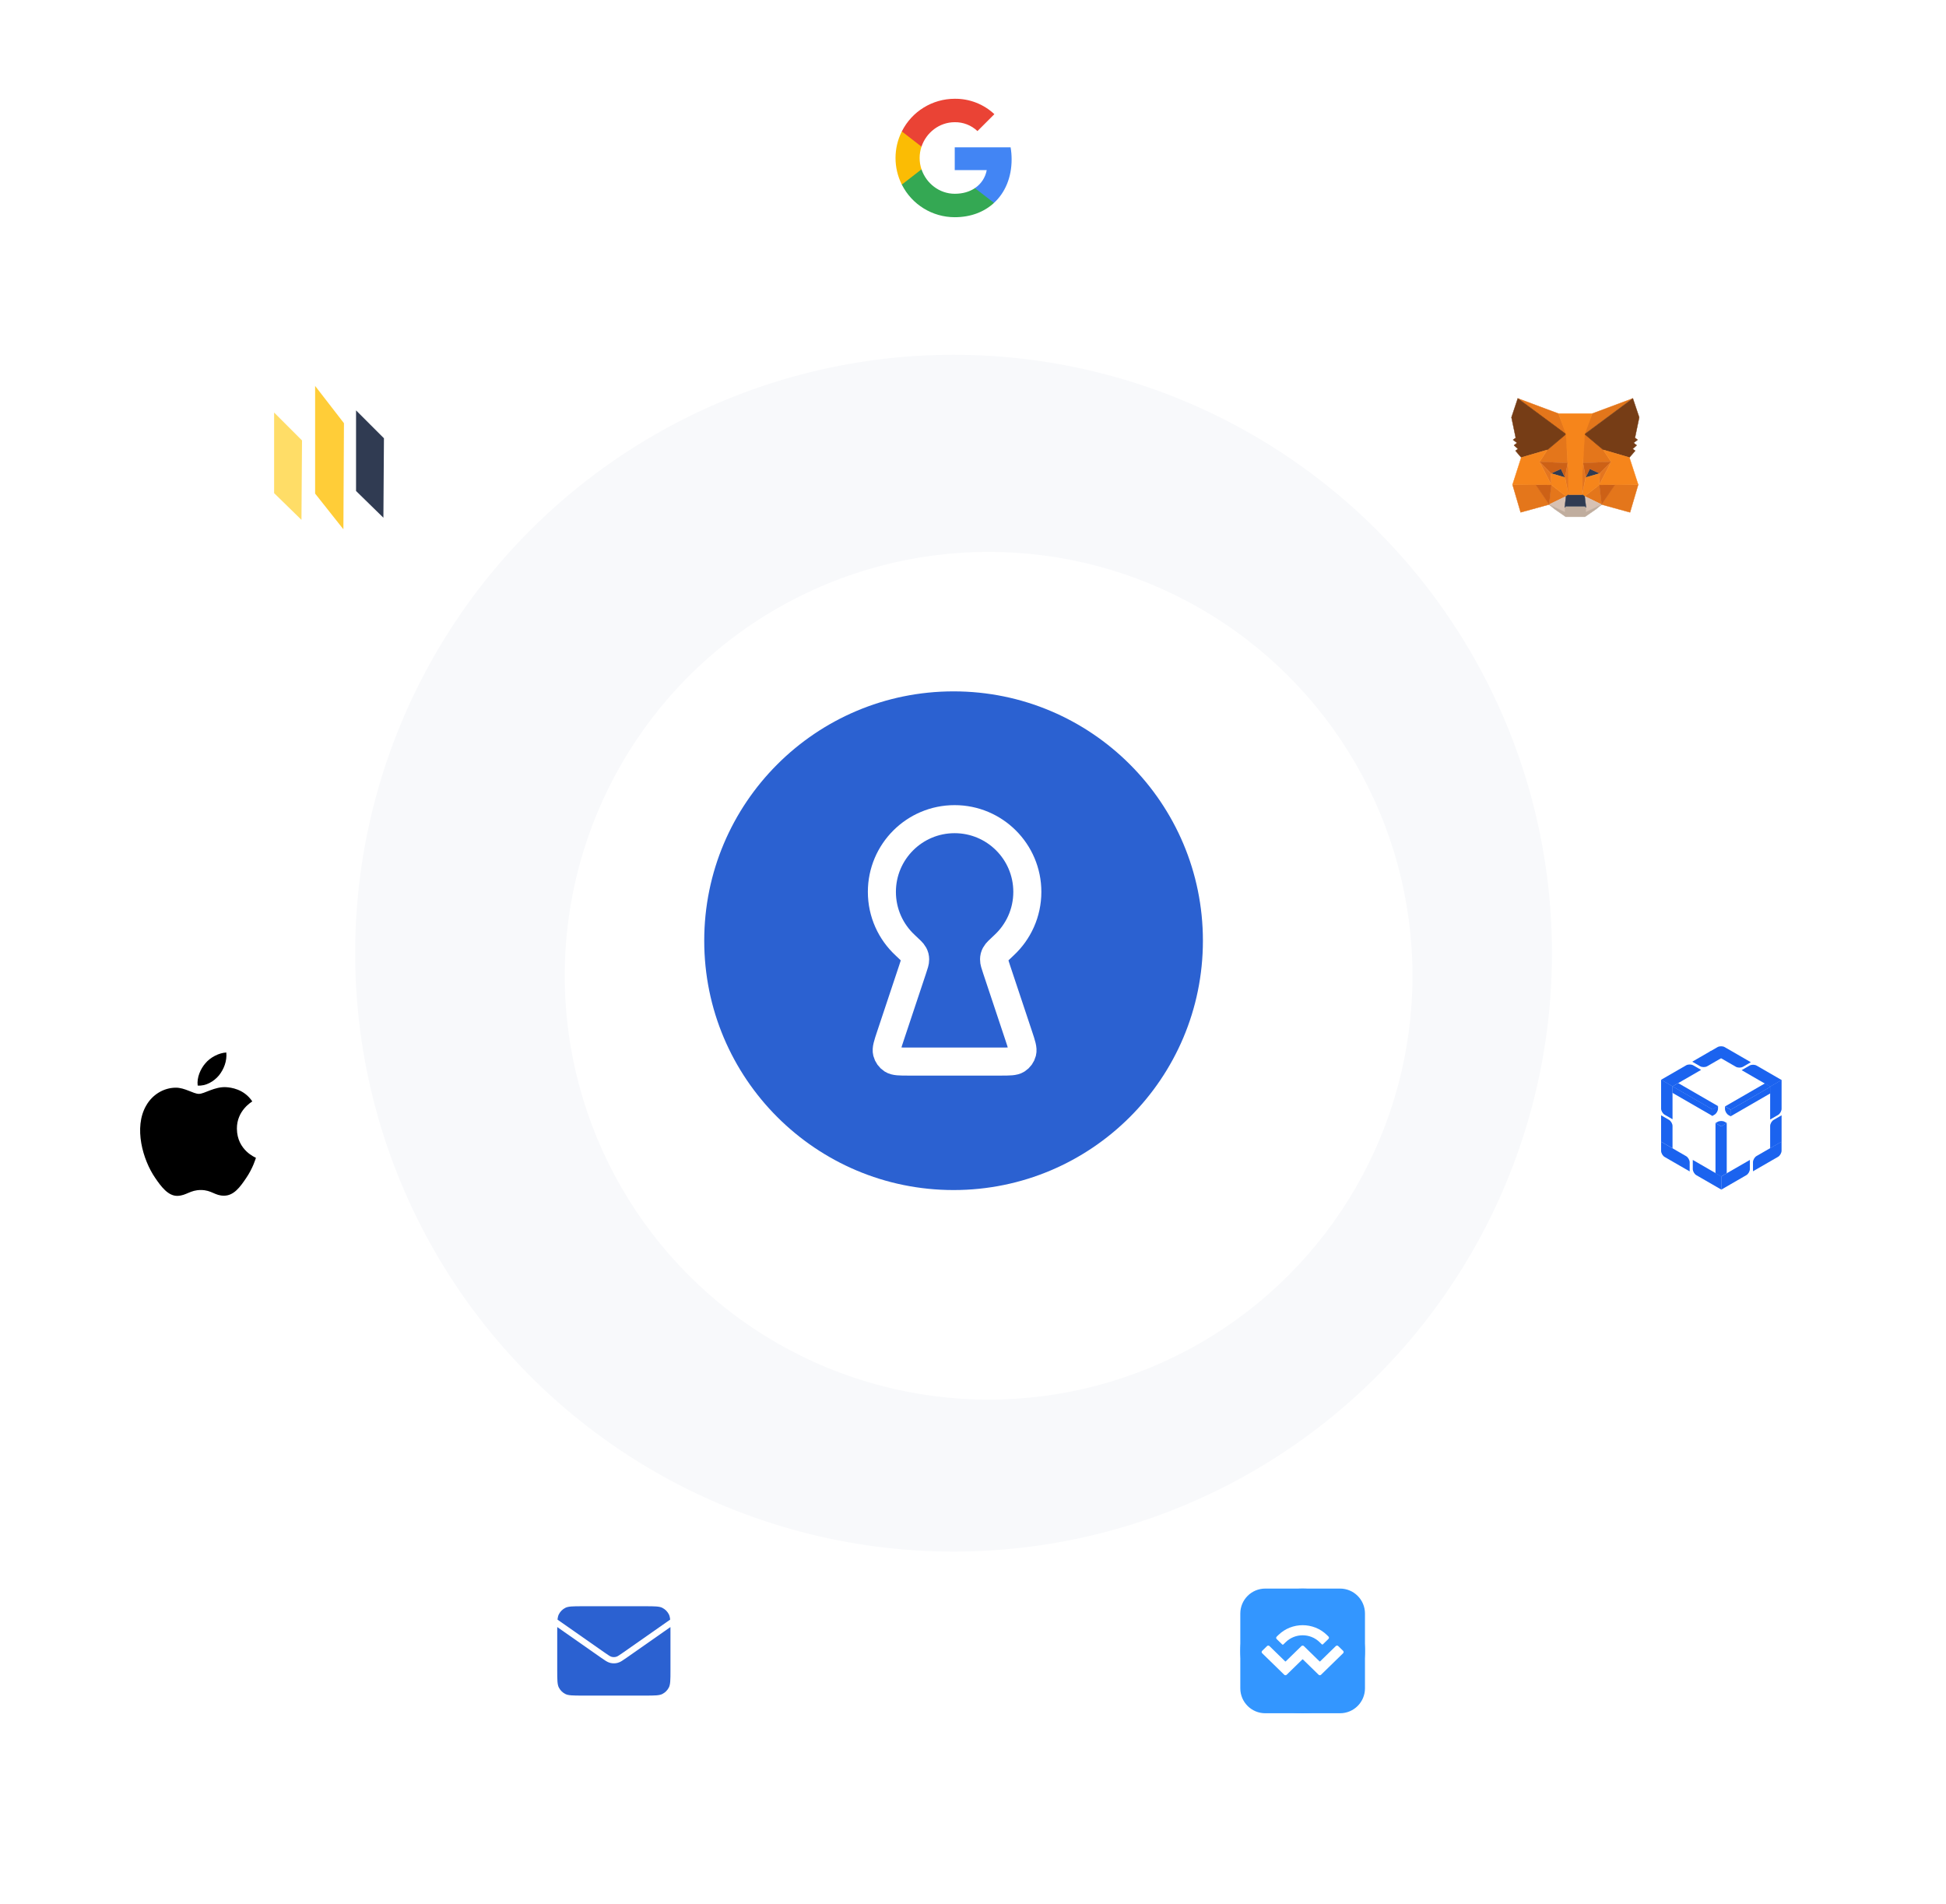 

<svg width="510" height="499" viewBox="0 0 510 499" fill="none" xmlns="http://www.w3.org/2000/svg">
<style>
    @keyframes pulse {
      0% {
        transform: scale(1);
      }
      50% {
        transform: scale(1.1);
      }
      100% {
        transform: scale(1);
      }
    }

    .pulsing-circle {
      animation: pulse 1.5s infinite;
      transform-origin: center;
    }
  </style>
<circle cx="249.906" cy="249.8" r="249.129" fill="white"/>
<circle cx="249.907" cy="249.801" r="156.828" fill="#F8F9FB" class="pulsing-circle"/>
<g filter="url(#filter0_d_1393_16524)">
<circle cx="249.907" cy="246.533" r="111.087" fill="white"/>
</g>
<circle cx="249.908" cy="246.533" r="65.345" fill="#2B61D1"/>
<path d="M261.181 254.032C260.733 252.688 260.508 252.015 260.52 251.465C260.532 250.887 260.61 250.584 260.876 250.07C261.129 249.582 261.806 248.952 263.161 247.692C266.9 244.212 269.239 239.247 269.239 233.736C269.239 223.21 260.706 214.677 250.18 214.677C239.654 214.677 231.121 223.21 231.121 233.736C231.121 239.247 233.46 244.212 237.2 247.692C238.554 248.952 239.231 249.582 239.484 250.07C239.75 250.584 239.828 250.887 239.84 251.465C239.852 252.015 239.628 252.688 239.179 254.032L233.351 271.518C232.598 273.776 232.222 274.906 232.447 275.804C232.645 276.591 233.136 277.273 233.82 277.709C234.601 278.207 235.792 278.207 238.173 278.207H262.188C264.568 278.207 265.759 278.207 266.54 277.709C267.224 277.273 267.715 276.591 267.913 275.804C268.139 274.906 267.762 273.776 267.009 271.518L261.181 254.032Z" fill="#2B61D1" stroke="white" stroke-width="7.351" stroke-linecap="round" stroke-linejoin="round"/>
<g filter="url(#filter1_d_1393_16524)">
<ellipse cx="340.995" cy="432.756" rx="33.909" ry="32.663" fill="white"/>
</g>
<g clip-path="url(#clip0_1393_16524)">
<path d="M351.193 416.321H331.589C327.98 416.321 325.055 419.247 325.055 422.856V442.459C325.055 446.068 327.98 448.994 331.589 448.994H351.193C354.802 448.994 357.727 446.068 357.727 442.459V422.856C357.727 419.247 354.802 416.321 351.193 416.321Z" fill="#3396FF"/>
<path d="M341.391 448.994C350.413 448.994 357.727 441.68 357.727 432.658C357.727 423.635 350.413 416.321 341.391 416.321C332.369 416.321 325.055 423.635 325.055 432.658C325.055 441.68 332.369 448.994 341.391 448.994Z" fill="#3396FF"/>
<path d="M335.047 428.478C338.551 425.061 344.233 425.061 347.737 428.478L348.158 428.89C348.333 429.06 348.333 429.337 348.158 429.508L346.716 430.915C346.628 431 346.486 431 346.398 430.915L345.818 430.349C343.374 427.965 339.41 427.965 336.966 430.349L336.344 430.955C336.257 431.041 336.115 431.041 336.027 430.955L334.584 429.548C334.409 429.377 334.409 429.1 334.584 428.93L335.047 428.478ZM350.72 431.388L352.004 432.64C352.179 432.81 352.179 433.087 352.004 433.258L346.215 438.904C346.039 439.075 345.755 439.075 345.58 438.904L341.471 434.897C341.427 434.854 341.356 434.854 341.313 434.897L337.204 438.904C337.029 439.075 336.745 439.075 336.569 438.904L330.78 433.258C330.605 433.087 330.605 432.81 330.78 432.64L332.064 431.388C332.239 431.217 332.523 431.217 332.698 431.388L336.807 435.394C336.851 435.437 336.922 435.437 336.966 435.394L341.075 431.388C341.25 431.217 341.534 431.217 341.709 431.388L345.818 435.394C345.862 435.437 345.933 435.437 345.977 435.394L350.086 431.388C350.261 431.217 350.545 431.217 350.72 431.388Z" fill="white"/>
</g>
<g filter="url(#filter2_d_1393_16524)">
<circle cx="86.14" cy="120.335" r="33.898" fill="white"/>
</g>
<g clip-path="url(#clip1_1393_16524)">
<path fill-rule="evenodd" clip-rule="evenodd" d="M93.312 118.113V128.674L96.896 132.177L100.48 135.68L100.551 125.27L100.622 114.861L96.967 111.206L93.312 107.551V118.113Z" fill="#303B52"/>
<path fill-rule="evenodd" clip-rule="evenodd" d="M82.586 115.248V129.356L86.291 134.035L89.996 138.714L90.069 124.809L90.142 110.905L86.364 106.023L82.586 101.141V115.248Z" fill="#FFCD38"/>
<path fill-rule="evenodd" clip-rule="evenodd" d="M71.84 118.676V129.237L75.424 132.74L79.008 136.243L79.079 125.834L79.15 115.425L75.495 111.77L71.84 108.115V118.676Z" fill="#FFDD67"/>
</g>
<g filter="url(#filter3_d_1393_16524)">
<ellipse cx="161.067" cy="432.756" rx="32.864" ry="32.663" fill="white"/>
</g>
<path d="M145.219 427.648C145.219 425.017 145.219 423.702 145.731 422.697C146.181 421.814 146.899 421.095 147.783 420.645C148.788 420.133 150.103 420.133 152.733 420.133H169.015C171.646 420.133 172.961 420.133 173.966 420.645C174.849 421.095 175.568 421.814 176.018 422.697C176.53 423.702 176.53 425.017 176.53 427.648V437.667C176.53 440.297 176.53 441.613 176.018 442.617C175.568 443.501 174.849 444.22 173.966 444.67C172.961 445.182 171.646 445.182 169.015 445.182H152.733C150.103 445.182 148.788 445.182 147.783 444.67C146.899 444.22 146.181 443.501 145.731 442.617C145.219 441.613 145.219 440.297 145.219 437.667V427.648Z" fill="#2B61D1"/>
<path d="M145.219 424.829L158.001 433.777C159.037 434.502 159.554 434.864 160.117 435.005C160.614 435.129 161.134 435.129 161.632 435.005C162.195 434.864 162.712 434.502 163.747 433.777L176.53 424.829M152.733 445.182H169.015C171.646 445.182 172.961 445.182 173.966 444.67C174.849 444.22 175.568 443.501 176.018 442.617C176.53 441.613 176.53 440.297 176.53 437.667V427.648C176.53 425.017 176.53 423.702 176.018 422.697C175.568 421.814 174.849 421.095 173.966 420.645C172.961 420.133 171.646 420.133 169.015 420.133H152.733C150.103 420.133 148.788 420.133 147.783 420.645C146.899 421.095 146.181 421.814 145.731 422.697C145.219 423.702 145.219 425.017 145.219 427.648V437.667C145.219 440.297 145.219 441.613 145.731 442.617C146.181 443.501 146.899 444.22 147.783 444.67C148.788 445.182 150.103 445.182 152.733 445.182Z" stroke="white" stroke-width="1.634" stroke-linecap="round" stroke-linejoin="round"/>
<g filter="url(#filter4_d_1393_16524)">
<ellipse cx="451.521" cy="293.081" rx="32.529" ry="32.663" fill="white"/>
</g>
<path d="M449.582 294.329L450.146 294.004C450.662 293.706 451.498 293.706 452.014 294.004L452.579 294.329L451.08 295.195L449.582 294.329Z" fill="#1B63EF"/>
<path d="M449.59 294.332L451.088 295.197V308.346L449.59 307.481V294.332Z" fill="#1B63EF"/>
<path d="M451.039 295.201L452.537 294.336V307.485L451.039 308.35V295.201Z" fill="#1B63EF"/>
<path d="M451.109 308.308L458.601 303.983V306.365C458.601 306.96 458.183 307.685 457.667 307.982L451.109 311.768V308.308Z" fill="#1B63EF"/>
<path d="M443.637 303.983L451.128 308.308V311.768L444.571 307.982C444.055 307.685 443.637 306.96 443.637 306.365V303.983Z" fill="#1B63EF"/>
<path d="M452.078 289.97L453.576 290.835V292.565L453.012 292.239C452.496 291.941 452.078 291.217 452.078 290.621V289.97Z" fill="#1B63EF"/>
<path d="M452.078 289.969L462.566 283.914L464.065 284.779L453.576 290.835L452.078 289.969Z" fill="#1B63EF"/>
<path d="M456.438 280.454L458.5 279.263C459.016 278.965 459.852 278.965 460.368 279.263L466.926 283.049L463.929 284.779L456.438 280.454Z" fill="#1B63EF"/>
<path d="M453.531 290.833L464.019 284.777V286.507L453.531 292.563V290.833Z" fill="#1B63EF"/>
<path d="M463.914 284.744L466.911 283.014V290.586C466.911 291.182 466.493 291.906 465.977 292.204L463.914 293.395V284.744Z" fill="#1B63EF"/>
<path d="M435.332 282.98L441.89 279.194C442.405 278.896 443.242 278.896 443.757 279.194L445.82 280.385L438.329 284.71L435.332 282.98Z" fill="#1B63EF"/>
<path d="M448.758 290.731L450.256 289.866V290.517C450.256 291.113 449.838 291.837 449.322 292.135L448.758 292.461V290.731Z" fill="#1B63EF"/>
<path d="M438.309 284.675L448.797 290.731V292.461L438.309 286.405V284.675Z" fill="#1B63EF"/>
<path d="M435.332 282.945L438.329 284.675V293.326L436.266 292.135C435.75 291.837 435.332 291.113 435.332 290.518V282.945Z" fill="#1B63EF"/>
<path d="M438.355 284.737C438.329 284.722 438.329 284.698 438.355 284.683L439.76 283.872C439.786 283.857 439.828 283.857 439.854 283.872L450.248 289.873C450.274 289.888 450.274 289.912 450.248 289.927L448.844 290.739C448.818 290.753 448.776 290.753 448.75 290.739L438.355 284.737Z" fill="#1B63EF"/>
<path d="M463.914 295.096C463.914 294.501 464.332 293.776 464.848 293.479L466.911 292.288V299.208L463.914 300.938V295.096Z" fill="#1B63EF"/>
<path d="M459.414 304.579C459.414 303.984 459.832 303.26 460.348 302.962L466.906 299.176V301.558C466.906 302.153 466.488 302.877 465.972 303.175L459.414 306.961V304.579Z" fill="#1B63EF"/>
<path d="M435.332 299.208L441.89 302.995C442.405 303.292 442.824 304.017 442.824 304.612V306.994L436.266 303.208C435.75 302.91 435.332 302.186 435.332 301.59V299.208Z" fill="#1B63EF"/>
<path d="M435.332 292.288L437.395 293.479C437.911 293.776 438.329 294.5 438.329 295.096V300.938L435.332 299.208V292.288Z" fill="#1B63EF"/>
<path d="M443.496 278.239L448.291 275.471L451.287 277.201L447.427 279.43C446.911 279.728 446.075 279.728 445.559 279.43L443.496 278.239Z" fill="#1B63EF"/>
<path d="M448.066 275.61L450.129 274.419C450.645 274.121 451.481 274.121 451.997 274.419L458.854 278.378L456.792 279.569C456.276 279.866 455.44 279.866 454.924 279.569L448.066 275.61Z" fill="#1B63EF"/>
<g filter="url(#filter5_d_1393_16524)">
<ellipse cx="51.614" cy="294.715" rx="32.864" ry="32.663" fill="white"/>
</g>
<path d="M57.368 281.85C56.044 283.428 53.926 284.672 51.807 284.494C51.542 282.361 52.58 280.095 53.793 278.695C55.117 277.073 57.434 275.918 59.31 275.829C59.531 278.051 58.67 280.228 57.368 281.85Z" fill="black"/>
<path d="M59.284 284.916C56.217 284.739 53.591 286.672 52.134 286.672C50.656 286.672 48.427 285.005 46 285.05C42.844 285.094 39.909 286.894 38.298 289.76C34.989 295.492 37.438 303.98 40.638 308.645C42.204 310.956 44.08 313.489 46.551 313.4C48.89 313.311 49.817 311.867 52.642 311.867C55.488 311.867 56.305 313.4 58.776 313.356C61.336 313.311 62.947 311.045 64.513 308.734C66.301 306.113 67.029 303.557 67.073 303.424C67.029 303.38 62.13 301.491 62.086 295.803C62.042 291.049 65.948 288.782 66.124 288.649C63.918 285.361 60.475 285.005 59.284 284.916Z" fill="black"/>
<g filter="url(#filter6_d_1393_16524)">
<ellipse cx="412.656" cy="119.926" rx="32.874" ry="32.673" fill="white"/>
</g>
<path d="M427.931 104.407L414.867 114.109L417.283 108.385L427.931 104.407Z" fill="#E2761B" stroke="#E2761B" stroke-width="0.087" stroke-linecap="round" stroke-linejoin="round"/>
<path d="M397.773 104.407L410.732 114.201L408.434 108.385L397.773 104.407ZM423.231 126.898L419.752 132.228L427.196 134.276L429.337 127.016L423.231 126.898ZM396.395 127.016L398.522 134.276L405.966 132.228L402.487 126.898L396.395 127.016Z" fill="#E4761B" stroke="#E4761B" stroke-width="0.087" stroke-linecap="round" stroke-linejoin="round"/>
<path d="M405.547 117.891L403.473 121.029L410.865 121.357L410.602 113.414L405.547 117.891ZM420.16 117.891L415.04 113.322L414.869 121.357L422.248 121.029L420.16 117.891ZM405.967 132.229L410.405 130.062L406.571 127.069L405.967 132.229ZM415.302 130.062L419.753 132.229L419.136 127.069L415.302 130.062Z" fill="#E4761B" stroke="#E4761B" stroke-width="0.087" stroke-linecap="round" stroke-linejoin="round"/>
<path d="M419.759 132.228L415.308 130.062L415.662 132.964L415.623 134.185L419.759 132.228ZM405.973 132.228L410.108 134.185L410.082 132.964L410.41 130.062L405.973 132.228Z" fill="#D7C1B3" stroke="#D7C1B3" stroke-width="0.087" stroke-linecap="round" stroke-linejoin="round"/>
<path d="M410.175 125.151L406.473 124.061L409.085 122.866L410.175 125.151ZM415.545 125.151L416.635 122.866L419.261 124.061L415.545 125.151Z" fill="#303B52" stroke="#303B52" stroke-width="0.087" stroke-linecap="round" stroke-linejoin="round"/>
<path d="M405.968 132.228L406.598 126.897L402.488 127.015L405.968 132.228ZM419.123 126.897L419.754 132.228L423.233 127.015L419.123 126.897ZM422.248 121.028L414.869 121.357L415.552 125.151L416.642 122.866L419.268 124.061L422.248 121.028ZM406.467 124.061L409.092 122.866L410.169 125.151L410.865 121.357L403.473 121.028L406.467 124.061Z" fill="#CD6116" stroke="#CD6116" stroke-width="0.087" stroke-linecap="round" stroke-linejoin="round"/>
<path d="M403.473 121.028L406.571 127.068L406.466 124.061L403.473 121.028ZM419.267 124.061L419.136 127.068L422.248 121.028L419.267 124.061ZM410.865 121.357L410.169 125.151L411.035 129.628L411.232 123.733L410.865 121.357ZM414.869 121.357L414.515 123.72L414.672 129.628L415.552 125.151L414.869 121.357Z" fill="#E4751F" stroke="#E4751F" stroke-width="0.087" stroke-linecap="round" stroke-linejoin="round"/>
<path d="M415.558 125.15L414.679 129.627L415.309 130.06L419.143 127.067L419.274 124.06L415.558 125.15ZM406.473 124.06L406.578 127.067L410.412 130.06L411.042 129.627L410.175 125.15L406.473 124.06Z" fill="#F6851B" stroke="#F6851B" stroke-width="0.087" stroke-linecap="round" stroke-linejoin="round"/>
<path d="M415.623 134.185L415.662 132.964L415.334 132.675H410.384L410.082 132.964L410.108 134.185L405.973 132.229L407.417 133.411L410.345 135.446H415.373L418.314 133.411L419.759 132.229L415.623 134.185Z" fill="#C0AD9E" stroke="#C0AD9E" stroke-width="0.087" stroke-linecap="round" stroke-linejoin="round"/>
<path d="M415.308 130.063L414.677 129.63H411.041L410.41 130.063L410.082 132.965L410.384 132.676H415.334L415.662 132.965L415.308 130.063Z" fill="#303B52" stroke="#303B52" stroke-width="0.087" stroke-linecap="round" stroke-linejoin="round"/>
<path d="M428.485 114.74L429.601 109.383L427.934 104.407L415.303 113.781L420.161 117.891L427.028 119.9L428.551 118.127L427.895 117.654L428.945 116.696L428.131 116.066L429.181 115.265L428.485 114.74ZM396.121 109.383L397.237 114.74L396.528 115.265L397.578 116.066L396.778 116.696L397.828 117.654L397.171 118.127L398.681 119.9L405.548 117.891L410.406 113.781L397.775 104.407L396.121 109.383Z" fill="#763D16" stroke="#763D16" stroke-width="0.087" stroke-linecap="round" stroke-linejoin="round"/>
<path d="M427.026 119.9L420.159 117.891L422.247 121.029L419.135 127.069L423.231 127.016H429.337L427.026 119.9ZM405.546 117.891L398.679 119.9L396.395 127.016H402.487L406.57 127.069L403.471 121.029L405.546 117.891ZM414.868 121.357L415.301 113.781L417.297 108.385H408.434L410.404 113.781L410.863 121.357L411.021 123.747L411.034 129.629H414.671L414.697 123.747L414.868 121.357Z" fill="#F6851B" stroke="#F6851B" stroke-width="0.087" stroke-linecap="round" stroke-linejoin="round"/>
<g filter="url(#filter7_d_1393_16524)">
<ellipse cx="250.109" cy="41.512" rx="32.874" ry="32.673" fill="white"/>
</g>
<g clip-path="url(#clip2_1393_16524)">
<path d="M265.121 41.761C265.121 40.706 265.036 39.645 264.853 38.607H250.215V44.584H258.598C258.25 46.511 257.132 48.216 255.495 49.3V53.177H260.497C263.433 50.474 265.121 46.483 265.121 41.761Z" fill="#4285F4"/>
<path d="M250.216 56.924C254.402 56.924 257.932 55.55 260.504 53.177L255.503 49.3C254.111 50.246 252.315 50.782 250.222 50.782C246.173 50.782 242.74 48.051 241.508 44.378H236.348V48.376C238.982 53.617 244.348 56.924 250.216 56.924Z" fill="#34A853"/>
<path d="M241.501 44.379C240.851 42.451 240.851 40.364 241.501 38.437V34.439H236.346C234.145 38.824 234.145 43.991 236.346 48.376L241.501 44.379Z" fill="#FBBC04"/>
<path d="M250.216 32.026C252.429 31.992 254.567 32.825 256.17 34.353L260.601 29.922C257.795 27.288 254.071 25.839 250.216 25.885C244.348 25.885 238.982 29.192 236.348 34.439L241.503 38.436C242.729 34.758 246.167 32.026 250.216 32.026Z" fill="#EA4335"/>
</g>
<defs>
<filter id="filter0_d_1393_16524" x="131.473" y="128.099" width="255.236" height="255.238" filterUnits="userSpaceOnUse" color-interpolation-filters="sRGB">
<feFlood flood-opacity="0" result="BackgroundImageFix"/>
<feColorMatrix in="SourceAlpha" type="matrix" values="0 0 0 0 0 0 0 0 0 0 0 0 0 0 0 0 0 0 127 0" result="hardAlpha"/>
<feMorphology radius="1.225" operator="dilate" in="SourceAlpha" result="effect1_dropShadow_1393_16524"/>
<feOffset dx="9.184" dy="9.184"/>
<feGaussianBlur stdDeviation="7.654"/>
<feComposite in2="hardAlpha" operator="out"/>
<feColorMatrix type="matrix" values="0 0 0 0 0.169 0 0 0 0 0.38 0 0 0 0 0.82 0 0 0 0.1 0"/>
<feBlend mode="normal" in2="BackgroundImageFix" result="effect1_dropShadow_1393_16524"/>
<feBlend mode="normal" in="SourceGraphic" in2="effect1_dropShadow_1393_16524" result="shape"/>
</filter>
<filter id="filter1_d_1393_16524" x="299.738" y="392.746" width="100.88" height="98.389" filterUnits="userSpaceOnUse" color-interpolation-filters="sRGB">
<feFlood flood-opacity="0" result="BackgroundImageFix"/>
<feColorMatrix in="SourceAlpha" type="matrix" values="0 0 0 0 0 0 0 0 0 0 0 0 0 0 0 0 0 0 127 0" result="hardAlpha"/>
<feMorphology radius="1.225" operator="dilate" in="SourceAlpha" result="effect1_dropShadow_1393_16524"/>
<feOffset dx="9.184" dy="9.184"/>
<feGaussianBlur stdDeviation="7.654"/>
<feComposite in2="hardAlpha" operator="out"/>
<feColorMatrix type="matrix" values="0 0 0 0 0.169 0 0 0 0 0.38 0 0 0 0 0.82 0 0 0 0.1 0"/>
<feBlend mode="normal" in2="BackgroundImageFix" result="effect1_dropShadow_1393_16524"/>
<feBlend mode="normal" in="SourceGraphic" in2="effect1_dropShadow_1393_16524" result="shape"/>
</filter>
<filter id="filter2_d_1393_16524" x="44.895" y="79.09" width="100.861" height="100.859" filterUnits="userSpaceOnUse" color-interpolation-filters="sRGB">
<feFlood flood-opacity="0" result="BackgroundImageFix"/>
<feColorMatrix in="SourceAlpha" type="matrix" values="0 0 0 0 0 0 0 0 0 0 0 0 0 0 0 0 0 0 127 0" result="hardAlpha"/>
<feMorphology radius="1.225" operator="dilate" in="SourceAlpha" result="effect1_dropShadow_1393_16524"/>
<feOffset dx="9.184" dy="9.184"/>
<feGaussianBlur stdDeviation="7.654"/>
<feComposite in2="hardAlpha" operator="out"/>
<feColorMatrix type="matrix" values="0 0 0 0 0.169 0 0 0 0 0.38 0 0 0 0 0.82 0 0 0 0.1 0"/>
<feBlend mode="normal" in2="BackgroundImageFix" result="effect1_dropShadow_1393_16524"/>
<feBlend mode="normal" in="SourceGraphic" in2="effect1_dropShadow_1393_16524" result="shape"/>
</filter>
<filter id="filter3_d_1393_16524" x="120.856" y="392.746" width="98.794" height="98.389" filterUnits="userSpaceOnUse" color-interpolation-filters="sRGB">
<feFlood flood-opacity="0" result="BackgroundImageFix"/>
<feColorMatrix in="SourceAlpha" type="matrix" values="0 0 0 0 0 0 0 0 0 0 0 0 0 0 0 0 0 0 127 0" result="hardAlpha"/>
<feMorphology radius="1.225" operator="dilate" in="SourceAlpha" result="effect1_dropShadow_1393_16524"/>
<feOffset dx="9.184" dy="9.184"/>
<feGaussianBlur stdDeviation="7.654"/>
<feComposite in2="hardAlpha" operator="out"/>
<feColorMatrix type="matrix" values="0 0 0 0 0.169 0 0 0 0 0.38 0 0 0 0 0.82 0 0 0 0.1 0"/>
<feBlend mode="normal" in2="BackgroundImageFix" result="effect1_dropShadow_1393_16524"/>
<feBlend mode="normal" in="SourceGraphic" in2="effect1_dropShadow_1393_16524" result="shape"/>
</filter>
<filter id="filter4_d_1393_16524" x="411.645" y="253.071" width="98.123" height="98.389" filterUnits="userSpaceOnUse" color-interpolation-filters="sRGB">
<feFlood flood-opacity="0" result="BackgroundImageFix"/>
<feColorMatrix in="SourceAlpha" type="matrix" values="0 0 0 0 0 0 0 0 0 0 0 0 0 0 0 0 0 0 127 0" result="hardAlpha"/>
<feMorphology radius="1.225" operator="dilate" in="SourceAlpha" result="effect1_dropShadow_1393_16524"/>
<feOffset dx="9.184" dy="9.184"/>
<feGaussianBlur stdDeviation="7.654"/>
<feComposite in2="hardAlpha" operator="out"/>
<feColorMatrix type="matrix" values="0 0 0 0 0.169 0 0 0 0 0.38 0 0 0 0 0.82 0 0 0 0.1 0"/>
<feBlend mode="normal" in2="BackgroundImageFix" result="effect1_dropShadow_1393_16524"/>
<feBlend mode="normal" in="SourceGraphic" in2="effect1_dropShadow_1393_16524" result="shape"/>
</filter>
<filter id="filter5_d_1393_16524" x="11.402" y="254.705" width="98.794" height="98.389" filterUnits="userSpaceOnUse" color-interpolation-filters="sRGB">
<feFlood flood-opacity="0" result="BackgroundImageFix"/>
<feColorMatrix in="SourceAlpha" type="matrix" values="0 0 0 0 0 0 0 0 0 0 0 0 0 0 0 0 0 0 127 0" result="hardAlpha"/>
<feMorphology radius="1.225" operator="dilate" in="SourceAlpha" result="effect1_dropShadow_1393_16524"/>
<feOffset dx="9.184" dy="9.184"/>
<feGaussianBlur stdDeviation="7.654"/>
<feComposite in2="hardAlpha" operator="out"/>
<feColorMatrix type="matrix" values="0 0 0 0 0.169 0 0 0 0 0.38 0 0 0 0 0.82 0 0 0 0.1 0"/>
<feBlend mode="normal" in2="BackgroundImageFix" result="effect1_dropShadow_1393_16524"/>
<feBlend mode="normal" in="SourceGraphic" in2="effect1_dropShadow_1393_16524" result="shape"/>
</filter>
<filter id="filter6_d_1393_16524" x="371.44" y="78.912" width="103.287" height="102.883" filterUnits="userSpaceOnUse" color-interpolation-filters="sRGB">
<feFlood flood-opacity="0" result="BackgroundImageFix"/>
<feColorMatrix in="SourceAlpha" type="matrix" values="0 0 0 0 0 0 0 0 0 0 0 0 0 0 0 0 0 0 127 0" result="hardAlpha"/>
<feMorphology radius="1.39" operator="dilate" in="SourceAlpha" result="effect1_dropShadow_1393_16524"/>
<feOffset dx="10.427" dy="10.427"/>
<feGaussianBlur stdDeviation="8.689"/>
<feComposite in2="hardAlpha" operator="out"/>
<feColorMatrix type="matrix" values="0 0 0 0 0.169 0 0 0 0 0.38 0 0 0 0 0.82 0 0 0 0.1 0"/>
<feBlend mode="normal" in2="BackgroundImageFix" result="effect1_dropShadow_1393_16524"/>
<feBlend mode="normal" in="SourceGraphic" in2="effect1_dropShadow_1393_16524" result="shape"/>
</filter>
<filter id="filter7_d_1393_16524" x="208.893" y="0.498" width="103.287" height="102.883" filterUnits="userSpaceOnUse" color-interpolation-filters="sRGB">
<feFlood flood-opacity="0" result="BackgroundImageFix"/>
<feColorMatrix in="SourceAlpha" type="matrix" values="0 0 0 0 0 0 0 0 0 0 0 0 0 0 0 0 0 0 127 0" result="hardAlpha"/>
<feMorphology radius="1.39" operator="dilate" in="SourceAlpha" result="effect1_dropShadow_1393_16524"/>
<feOffset dx="10.427" dy="10.427"/>
<feGaussianBlur stdDeviation="8.689"/>
<feComposite in2="hardAlpha" operator="out"/>
<feColorMatrix type="matrix" values="0 0 0 0 0.169 0 0 0 0 0.38 0 0 0 0 0.82 0 0 0 0.1 0"/>
<feBlend mode="normal" in2="BackgroundImageFix" result="effect1_dropShadow_1393_16524"/>
<feBlend mode="normal" in="SourceGraphic" in2="effect1_dropShadow_1393_16524" result="shape"/>
</filter>
<clipPath id="clip0_1393_16524">
<rect width="32.673" height="32.673" fill="white" transform="translate(325.055 416.321)"/>
</clipPath>
<clipPath id="clip1_1393_16524">
<rect width="28.783" height="37.574" fill="white" transform="translate(71.844 101.14)"/>
</clipPath>
<clipPath id="clip2_1393_16524">
<rect width="31.039" height="31.039" fill="white" transform="translate(234.387 25.884)"/>
</clipPath>
</defs>
</svg>
